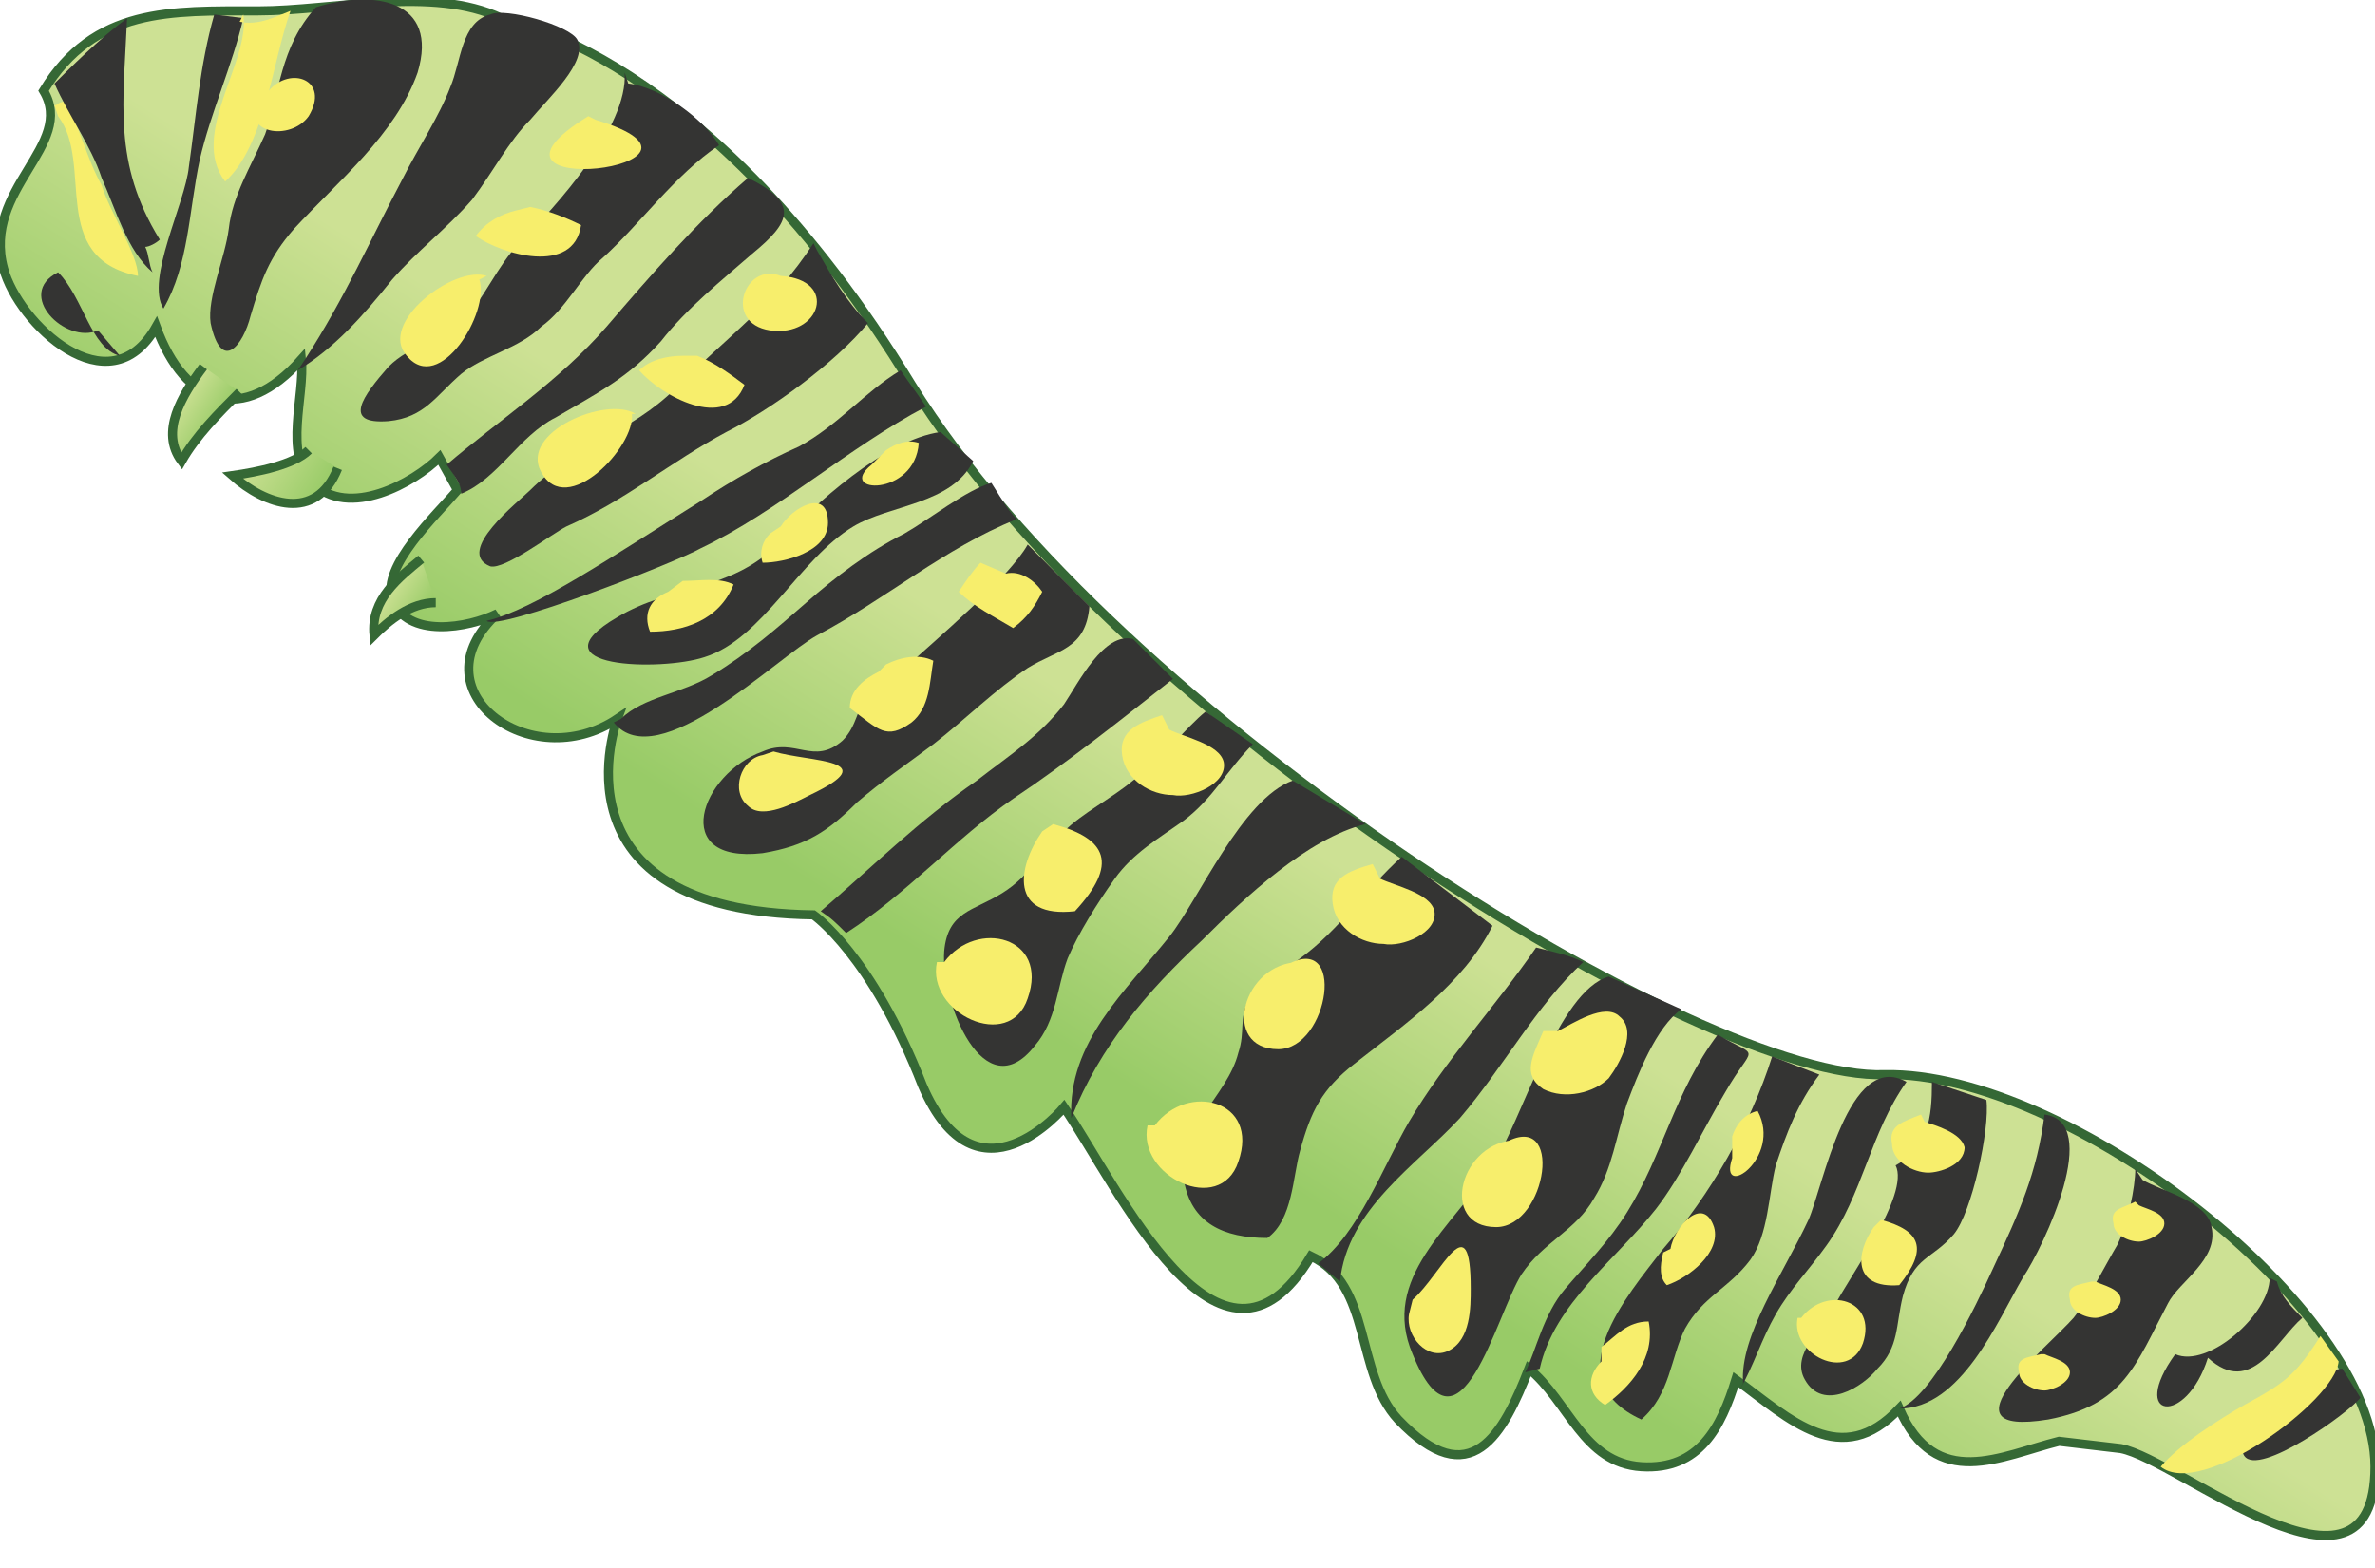 <svg xmlns="http://www.w3.org/2000/svg" version="1.0" viewBox="0 0 65.4 43.2"><switch><g><linearGradient id="a" x1="938.84" x2="938.84" y1="197.476" y2="189.242" gradientTransform="scale(-1 1) rotate(-32.471 164.922 1774.935)" gradientUnits="userSpaceOnUse"><stop offset="0" stop-color="#98cb67"/><stop offset="1" stop-color="#cde194"/></linearGradient><path fill="url(#a)" stroke="#356835" stroke-width=".25" d="M56.7 39.7c-1.6.4-3.4 1.4-4.4-.9-1.6 1.7-3 .3-4.5-.8-.4 1.3-1 2.5-2.6 2.4-1.6-.1-2-1.8-3.1-2.7-.7 1.8-1.6 3.5-3.6 1.4-1.2-1.3-.7-3.7-2.4-4.5-2.5 4.2-5.3-1.9-6.8-4.1 0 0-2.4 2.9-3.9-.6-1.4-3.6-3-4.7-3-4.7-7.4-.1-5.4-5.4-5.4-5.4-2.4 1.6-5.6-.8-3.3-2.9-.8.4-2.5.7-2.9-.4-.3-.9 1.2-2.3 1.8-3l-.5-.9c-.7.7-2.5 1.7-3.5.7-.8-.8-.2-2.4-.3-3.4-1.6 1.8-3.2 1.3-4-.9C3 11.3.5 8.9.1 7.4c-.6-2.2 2-3.4 1.1-4.9C2.6.2 4.7.3 7.1.3c2.1 0 4.8-.7 6.7.2 0 0 5.7.9 11.3 10.1 5.7 9.2 21.8 19.2 26.8 19 5-.1 13.5 6.4 13.5 10.8s-5.4-.2-7-.5l-1.7-.2z"/><path fill="#F7EE6C" d="M1.6 3.2c1 1.3-.3 3.9 2.2 4.4 0-.6-.8-1.8-1-2.5-.4-.7-.6-1.6-1-2.3-.2 0-.2.1-.3.1"/><path fill="#343433" d="M1.5 2.3c.4.9 1 1.7 1.3 2.6.4.9.7 2 1.4 2.6-.1-.2-.1-.5-.2-.7.1 0 .3-.1.4-.2-1.3-2.1-1-3.8-.9-6.1-.8.6-1.5 1.3-2.2 2M5.9.4c-.4 1.4-.5 2.8-.7 4.2-.1 1-1.2 3.1-.7 3.9.7-1.2.7-2.7 1-4.1.3-1.3.9-2.6 1.2-3.9"/><path fill="#F7EE6C" d="M6.7.4c.2 1.3-1.5 3.3-.5 4.6C7.3 4 7.5 1.7 8 .3c-.5.2-.9.4-1.4.3"/><path fill="#343433" d="M8.7.2c1.6-.5 3.4-.2 2.8 1.8-.6 1.7-2.2 3-3.4 4.3-.7.8-.9 1.4-1.2 2.4-.2.8-.8 1.6-1.1.2-.1-.7.4-1.8.5-2.6.1-.9.6-1.7 1-2.6.4-1.1.4-2.4 1.4-3.5"/><path fill="#F7EE6C" d="M7.4 2.5c.6-.7 1.7-.3 1.1.7-.5.7-1.9.5-1.4-.5"/><path fill="#343433" d="M8.4 9.9c1.1-1.7 1.8-3.3 2.7-5 .4-.8 1-1.7 1.3-2.5.3-.7.3-1.8 1.1-2 .4-.2 2.2.3 2.4.7.3.6-.8 1.6-1.3 2.2-.6.6-1 1.4-1.6 2.2-.7.8-1.5 1.4-2.2 2.2-.8 1-1.6 1.9-2.6 2.5m9-8.2c.1 1.5-1.9 3.7-2.9 4.7-.6.6-1 1.6-1.6 2.2-.6.5-1.4.6-2 1.2-.7.8-1.3 1.6 0 1.5 1-.1 1.3-.7 2-1.3.6-.5 1.6-.7 2.2-1.3.7-.5 1.1-1.4 1.7-1.9 1-.9 2-2.3 3.2-3.1-.4-.7-1.6-1.6-2.5-1.7"/><path fill="#F7EE6C" d="M16.4 3.3c4.3 1.3-4.1 2.3-.2-.1m-1.6 2.5c.5.1 1 .3 1.4.5-.2 1.4-2.2.8-2.9.3.3-.4.7-.6 1.1-.7m-1 1.9c.3.9-1.1 3.2-2 2.1-.8-.9 1.3-2.5 2.2-2.2"/><path fill="#343433" d="M12.3 12.8c1.4-1.2 3.1-2.3 4.4-3.8 1.2-1.4 2.5-2.9 3.9-4.1 1.4.7 1.2 1.2.1 2.1-.8.7-1.8 1.5-2.5 2.4-.9 1-1.7 1.4-2.9 2.1-1 .5-1.6 1.7-2.6 2.1 0-.3-.2-.5-.4-.8m10.1-6.1c-1.1 1.7-2.4 2.6-3.8 4-1.2 1.2-2.8 1.6-4 2.8-.3.3-2.1 1.7-1.1 2.1.4.1 1.7-.9 2.1-1.1 1.6-.7 2.9-1.8 4.4-2.6 1.2-.6 3-1.9 3.9-3-.6-.6-1-1.3-1.4-2"/><path fill="#F7EE6C" d="M21.5 7.6c1.6.1 1.1 1.7-.3 1.5-1.3-.2-.7-1.9.3-1.5m-2.3 2.2c.5.2.9.5 1.3.8-.5 1.3-2.3.3-2.9-.4.3-.3.8-.4 1.2-.4m-1.4 1.6c.1.9-1.8 2.9-2.5 1.6-.6-1.1 1.8-2.1 2.6-1.6"/><path fill="#343433" d="M13.4 17.1c1.3-.3 3.5-1.8 5.9-3.3.9-.6 1.8-1.1 2.7-1.5 1.1-.6 1.8-1.5 2.8-2.1.2.3.5.7.7 1-2.1 1.1-4.1 2.9-6.2 3.9-.7.4-5.6 2.3-5.9 2m12.5-5.2c-1.5.2-3.5 2-4.5 3.1-1.3 1.3-2.9 1.1-4.4 2-2.4 1.4 1.2 1.5 2.4 1.1 1.6-.5 2.6-2.7 4.1-3.6 1-.6 2.7-.6 3.3-1.8"/><path fill="#F7EE6C" d="M24.4 12.4c.3-.2.6-.3.9-.2-.1 1.5-2.3 1.4-1.3.6m-2.5 1.7c.3-.5 1.3-1.1 1.3-.1 0 .8-1.2 1.1-1.8 1.1-.1-.3 0-.6.2-.8M18.8 16c.5 0 1-.1 1.4.1-.4 1-1.4 1.3-2.3 1.3-.2-.5 0-.9.5-1.1"/><path fill="#343433" d="M17.1 19.8c.6-.6 1.7-.7 2.5-1.2 1-.6 1.8-1.3 2.6-2s1.7-1.4 2.7-1.9c.7-.4 1.7-1.2 2.4-1.4.2.3.4.7.7 1-2 .8-3.6 2.2-5.5 3.2-1.1.6-4.4 3.9-5.6 2.4M28.3 15c-.5.9-2.5 2.6-3.5 3.5-.3.2-.6.3-.9.6-.3.4-.3.9-.7 1.3-.8.7-1.3-.1-2.2.3-1.7.6-2.6 3.1 0 2.8 1.2-.2 1.8-.6 2.6-1.4.7-.6 1.3-1 2.1-1.6.9-.7 1.7-1.5 2.6-2.1.8-.5 1.6-.5 1.7-1.7"/><path fill="#F7EE6C" d="M21.3 20.7c1 .3 3.1.2 1 1.2-.4.2-1.3.7-1.7.3-.5-.4-.2-1.3.4-1.4m3.4-2.5c.4-.2.9-.3 1.3-.1-.1.6-.1 1.3-.6 1.7-.7.5-.9.2-1.7-.4 0-.5.4-.8.8-1m3.5-2.7c.4-.1.8.2 1 .5-.2.4-.4.7-.8 1-.5-.3-1.1-.6-1.5-1 .2-.3.4-.6.6-.8"/><path fill="#343433" d="M31.2 17.6c-.8-.2-1.5 1.2-1.9 1.8-.7.9-1.5 1.4-2.4 2.1-1.6 1.1-2.9 2.4-4.3 3.6.3.2.4.3.7.6 1.7-1.1 3-2.6 4.6-3.7 1.5-1 3-2.2 4.4-3.3m.9.9c-.5.4-1.3 1.4-2 1.9-.6.5-1.4.9-1.9 1.4-.7.6-.9 1.2-1.7 1.7-.8.5-1.5.5-1.6 1.6-.1 1.4 1.1 4.4 2.5 2.6.6-.7.6-1.6.9-2.4.3-.7.8-1.5 1.3-2.2.5-.7 1.2-1.1 1.9-1.6.8-.6 1.2-1.4 1.9-2.1"/><path fill="#F7EE6C" d="M32.2 20.1c.4.2 1.4.4 1.5.9.1.6-.9 1-1.4.9-.6 0-1.3-.4-1.4-1.1-.1-.7.5-.9 1.1-1.1m-3 3c1.5.4 1.8 1.1.6 2.4-1.8.2-1.6-1.2-.9-2.2M26 26.5c.9-1.2 2.9-.7 2.3 1-.5 1.5-2.8.4-2.5-1"/><path fill="#343433" d="M35.6 21.5c-1.4.5-2.6 3.3-3.4 4.3-1.2 1.5-2.8 2.9-2.7 5 .8-2 2.1-3.5 3.6-4.9 1.2-1.2 2.9-2.8 4.5-3.2m1 .9c-1 .9-1.7 2-2.8 2.8-.4.3-1.2.6-1.4 1.1-.3.6-.1.9-.3 1.5-.3 1.2-1.7 2.1-1.5 3.5.2 1.2 1.1 1.6 2.3 1.6.7-.5.7-1.7.9-2.4.3-1.1.6-1.7 1.5-2.4 1.4-1.1 3-2.2 3.8-3.8"/><path fill="#F7EE6C" d="M35.4 26.6c1.7-1 1.2 2.3-.2 2.3-1.6 0-1-2.4.6-2.4m2.2-2.3c.4.2 1.4.4 1.5.9.1.6-.9 1-1.4.9-.6 0-1.3-.4-1.4-1.1-.1-.7.4-.9 1.1-1.1m-6 7.2c.9-1.2 2.9-.7 2.3 1-.5 1.5-2.8.4-2.5-1"/><path fill="#343433" d="M36.9 35.3c.2-2 2.1-3.2 3.3-4.5 1.2-1.4 2.1-3.1 3.4-4.3-.4-.2-.9-.3-1.3-.4-1.1 1.6-2.5 3.1-3.5 4.8-.7 1.2-1.4 3.1-2.5 3.9m8-7.9c-1.4.4-2.4 4-3.2 5.2-1.1 1.7-3.1 3.1-2.2 5.2 1.3 3.2 2.3-1.1 3-2.2.6-.9 1.5-1.2 2-2.1.5-.8.6-1.7.9-2.6.3-.8.8-2.1 1.5-2.6"/><path fill="#F7EE6C" d="M41.4 31.5c1.7-1 1.2 2.3-.2 2.3-1.6 0-1-2.4.6-2.4m1.1-3c.4-.2 1.3-.8 1.7-.4.5.4 0 1.3-.3 1.7-.4.4-1.2.6-1.8.3-.6-.4-.3-.9 0-1.6m-3.6 7.4c.8-.7 1.6-2.7 1.6-.3 0 .5 0 1.4-.6 1.7-.6.3-1.2-.4-1.1-1"/><path fill="#343433" d="M42 37.8c.3-.6.5-1.6 1.1-2.3.6-.7 1.2-1.3 1.7-2.1 1-1.6 1.3-3.3 2.5-4.9 1.2.7 1 .2.2 1.6-.6 1-1.2 2.3-1.9 3.2-1.1 1.4-2.8 2.6-3.2 4.4m6.4-8.6c-.6 1.9-1.7 3.8-3 5.3-1 1.3-3 3.6-.6 4.7.8-.7.8-1.7 1.2-2.5.5-.9 1.2-1.1 1.8-1.9.5-.7.5-1.8.7-2.6.3-.9.6-1.7 1.2-2.5"/><path fill="#F7EE6C" d="M47.7 31.3c.1-.3.3-.6.7-.7.7 1.3-1.1 2.5-.7 1.3M46 34.4c.1-.6.9-1.5 1.2-.6.2.7-.7 1.4-1.3 1.6-.2-.2-.2-.5-.1-.9m-1.7 2.6c.4-.3.7-.7 1.3-.7.2 1-.5 1.8-1.2 2.3-.5-.3-.5-.8-.1-1.2"/><path fill="#343433" d="M48 38.1c-.1-1.3 1.1-3 1.8-4.5.4-.9 1.1-4.7 2.7-3.8-1 1.4-1.2 3.1-2.2 4.5-.5.7-1 1.2-1.4 1.9-.4.7-.6 1.4-1 2.1m5.3-8.5c0 1-.1 1.8-1 2.3.4.8-1.3 3.1-1.7 3.9-.3.6-1.2 1.3-.8 2 .5.9 1.6.2 2-.3.6-.6.5-1.2.7-2 .3-1.1.8-1 1.4-1.7.5-.6 1-2.9.9-3.7"/><path fill="#F7EE6C" d="M53 30.9c.3.1 1 .3 1.1.7 0 .5-.7.7-1 .7-.4 0-1-.3-1-.8-.1-.5.3-.6.8-.8m-1.1 2.9c1.1.3 1.3.8.5 1.8-1.3.1-1.2-.9-.7-1.6m-2 2.5c.7-.9 2.1-.5 1.7.7-.4 1.1-2 .3-1.8-.7"/><path fill="#343433" d="M52.3 38.8c.9-.3 2.1-2.8 2.6-3.9.7-1.5 1.2-2.6 1.4-4.2 1.6.2 0 3.6-.6 4.5-.7 1.2-1.7 3.6-3.4 3.6m6.5-6.6c0 .5-.2 1.5-.5 2.1-.3.5-.8 1.5-1.2 2-.7.8-3.8 3.3-.7 2.8 2.1-.4 2.4-1.5 3.3-3.2.3-.6 1.4-1.2 1.2-2.1-.1-.7-1.4-1-1.9-1.3"/><path fill="#F7EE6C" d="M58.9 33.2c.2.1.7.2.7.5s-.5.5-.7.5c-.3 0-.7-.2-.7-.5-.1-.4.2-.4.6-.6m-1.1 2.2c.2.1.7.2.7.5s-.5.5-.7.5c-.3 0-.7-.2-.7-.5-.1-.4.2-.4.6-.5m-1.3 2c.2.1.7.2.7.5s-.5.5-.7.5c-.3 0-.7-.2-.7-.5-.1-.4.2-.4.6-.5"/><path fill="#343433" d="M62.5 35.2c0 1-1.7 2.5-2.6 2.1-1.3 1.8.3 2 .9.1 1.2 1.1 1.9-.5 2.6-1.1-.3-.3-.6-.6-.7-1m1.8 2.4c-.6 0-3.1 1.8-2.7 2.4.4.6 2.9-1.2 3.2-1.6"/><path fill="#F7EE6C" d="M63.9 36.8c-.7 1.1-1 1.3-2.1 1.9-.7.4-1.8 1.1-2.3 1.7 1.1.9 4.8-1.8 4.9-2.9"/><linearGradient id="b" x1="963.874" x2="966.233" y1="195.701" y2="195.701" gradientTransform="scale(-1 1) rotate(-32.471 164.922 1774.935)" gradientUnits="userSpaceOnUse"><stop offset="0" stop-color="#98cb67"/><stop offset="1" stop-color="#cde194"/></linearGradient><path fill="url(#b)" stroke="#356835" stroke-width=".25" d="M8.5 12.4c-.4.4-1.4.6-2.1.7.9.8 2.3 1.3 2.9-.2"/><linearGradient id="c" x1="967.332" x2="968.609" y1="195.758" y2="195.758" gradientTransform="scale(-1 1) rotate(-32.471 164.922 1774.935)" gradientUnits="userSpaceOnUse"><stop offset="0" stop-color="#98cb67"/><stop offset="1" stop-color="#cde194"/></linearGradient><path fill="url(#c)" stroke="#356835" stroke-width=".25" d="M6.6 10.8C6 11.4 5.4 12 5 12.7c-.6-.8 0-1.8.6-2.6"/><path fill="#343433" d="M3.3 9.8c-.8-.2-1-1.6-1.7-2.3-1.2.6.2 2 1.1 1.6"/><linearGradient id="d" x1="959.719" x2="960.958" y1="196.986" y2="196.986" gradientTransform="scale(-1 1) rotate(-32.471 164.922 1774.935)" gradientUnits="userSpaceOnUse"><stop offset="0" stop-color="#98cb67"/><stop offset="1" stop-color="#cde194"/></linearGradient><path fill="url(#d)" stroke="#356835" stroke-width=".25" d="M11.6 15.4c-.6.5-1.4 1.1-1.3 2.1.4-.4 1-.9 1.7-.9"/></g></switch></svg>
